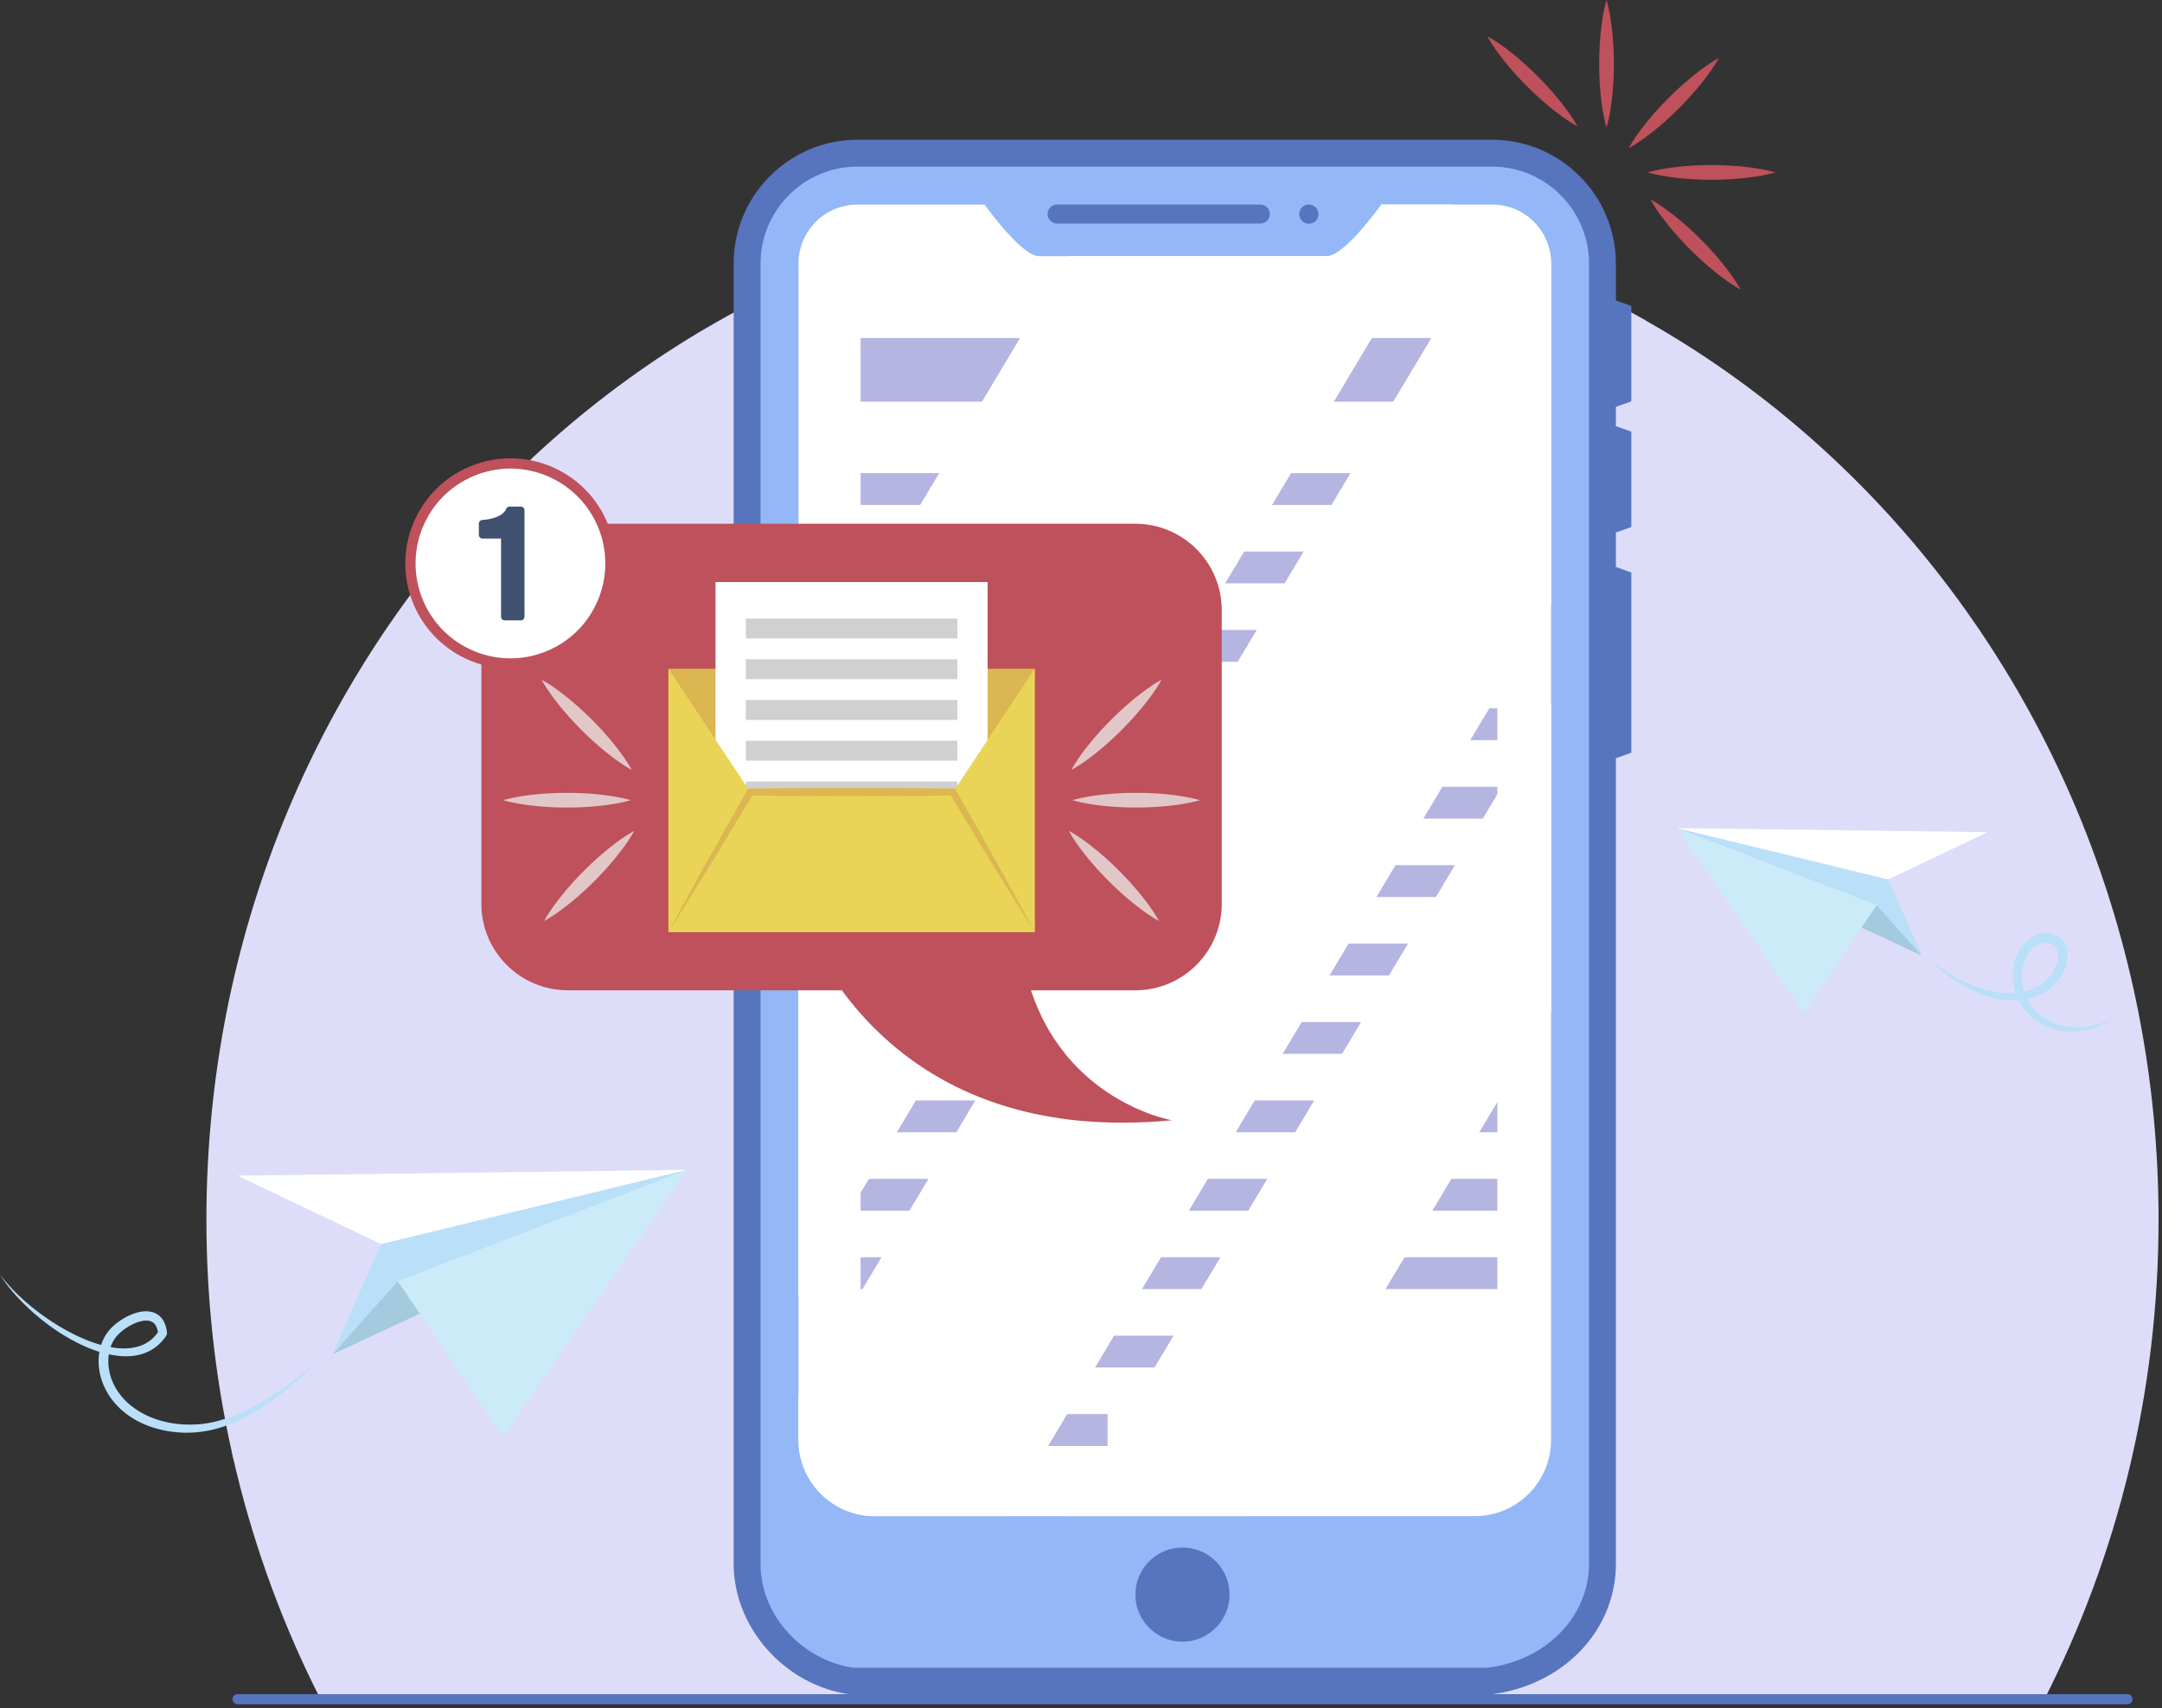 <svg width="443" height="350" fill="none" xmlns="http://www.w3.org/2000/svg"><rect width="100%" height="100%" fill="#333333" stroke="none"/><path d="M242.294 40.661c-110.457 0-200 93.688-200 209.257 0 35.514 8.467 68.954 23.386 98.251h353.228c14.919-29.297 23.386-62.737 23.386-98.251.001-115.57-89.543-209.257-200-209.257z" fill="#DEDDF9"/><path d="M421.139 213.258c2.191 2.671 5.593 4.029 8.856 4.107 3.282.075 6.529-.927 9.109-2.79-2.806 1.472-5.984 2.2-9.04 1.812-3.041-.303-5.939-1.747-7.702-4.099a11.23 11.23 0 01-.948-1.57c2.45-.553 4.766-1.875 6.391-3.903 1.083-1.38 1.828-3.086 1.848-4.967-.002-.929-.202-1.936-.793-2.807-.58-.881-1.542-1.486-2.506-1.713a5.092 5.092 0 00-2.91.164 6.537 6.537 0 00-2.339 1.504c-1.286 1.265-2.129 2.904-2.477 4.622-.398 1.966-.211 3.965.409 5.811-.104.009-.206.027-.311.034-3.003.174-6.074-.616-8.949-1.814-2.911-1.157-5.616-2.821-8.125-4.768 2.214 2.287 4.863 4.161 7.717 5.653 2.863 1.445 6.046 2.528 9.416 2.483.293.001.588-.025.882-.046.406.816.897 1.587 1.472 2.287zm-.661-9.231c.313-1.376.994-2.678 1.988-3.628.979-.957 2.248-1.437 3.412-1.13 1.17.251 1.821 1.252 1.823 2.589.013 1.305-.555 2.681-1.391 3.803-.852 1.133-2.019 2.059-3.327 2.708a10.81 10.81 0 01-2.221.783c-.547-1.672-.692-3.456-.284-5.125zM146.721 245.7l-92.048 1.2 29.415 14.007-10.005 22.612 17.93-8.35-4.523-6.658 21.611 31.817 37.62-54.628zm-82.848 44.81c-2.549 1.781-5.193 3.414-7.975 4.72-2.67 1.201-5.467 2.176-8.328 2.511.113.506.227 1.012.343 1.517 3.017-.478 5.861-1.58 8.518-2.943a45.048 45.048 0 004.072-2.435 65.594 65.594 0 003.781-2.823c2.444-1.97 4.766-4.065 7.037-6.213-2.465 1.921-4.905 3.872-7.448 5.666z" fill="#DEDDF9"/><path d="M337.103 326.388V161.362l3.161-1.13v-36.92l-3.161-1.13v-7.069l3.161-1.13V94.446l-3.161-1.13v-3.953l3.161-1.13V68.698l-3.161-1.131v-1.938c-28.216-15.924-60.501-24.967-94.808-24.967-30.776 0-59.924 7.281-85.969 20.274v52.379H130.52c-3.219-7.852-10.936-13.402-19.933-13.402-3.698 0-7.18.938-10.224 2.586a207.44 207.44 0 00-9.826 11.13 21.394 21.394 0 00-1.493 7.826c0 9.812 6.601 18.096 15.59 20.687v49.051c0 9.787 7.934 17.721 17.721 17.721h33.971v117.475c0 8.667 4.564 16.749 11.502 21.781h157.351c7.324-4.919 11.924-12.829 11.924-21.782zm12.504-150.707l26.008 37.766 11.814-17.393 12.395 5.772-6.917-15.632 20.336-9.683-63.636-.83z" fill="#DEDDF9"/><path d="M435.917 348.169H48.673" stroke="#5774BE" stroke-width="2.072" stroke-miterlimit="10" stroke-linecap="round" stroke-linejoin="round"/><path d="M334.263 82.232V62.697l-3.161-1.131V54.01c0-13.993-11.385-25.378-25.378-25.378h-130.02c-13.993 0-25.378 11.385-25.378 25.378v266.378c0 13.09 10.404 24.851 23.685 26.774.262.038.526.056.789.056h130.021c.225 0 .448-.013.671-.04 14.839-1.821 25.611-13.087 25.611-26.79V155.362l3.161-1.13v-36.92l-3.161-1.13v-7.069l3.161-1.13V88.446l-3.161-1.13v-3.953l3.16-1.131z" fill="#5774BE"/><path d="M174.8 341.711c-10.053-1.455-18.966-10.369-18.966-21.323V54.01c0-10.957 8.913-19.871 19.87-19.871h130.021c10.957 0 19.87 8.914 19.87 19.871v266.377c0 10.954-8.913 19.868-20.773 21.323H174.8v.001z" fill="#94B7F7"/><path d="M305.725 41.916h-22.669s-7.499 10.576-11.172 10.576h-58.967c-3.672 0-11.172-10.576-11.172-10.576h-26.041c-6.679 0-12.094 5.415-12.094 12.094v241.021c0 8.629 6.995 15.624 15.624 15.624h122.962c8.629 0 15.624-6.995 15.624-15.624V54.01c-.001-6.679-5.415-12.094-12.095-12.094z" fill="#fff"/><path d="M306.818 69.257H176.333v13.049h130.485V69.257zm0 27.681H176.333v6.524h130.485v-6.524zm0 16.068H176.333v6.524h130.485v-6.524zm0 16.068H176.333v6.524h130.485v-6.524zm0 16.067H176.333v6.524h130.485v-6.524zm0 16.068H176.333v6.524h130.485v-6.524zm0 16.068H176.333v6.524h130.485v-6.524zm0 16.067H176.333v6.524h130.485v-6.524zm0 16.068H176.333v6.524h130.485v-6.524zm0 16.068H176.333v6.524h130.485v-6.524zm0 16.068H176.333v6.524h130.485v-6.524zm0 16.067H176.333v6.524h130.485v-6.524zm-46.629 16.068h-83.856v6.524h83.856v-6.524zm-33.245 16.068h-50.611v6.524h50.611v-6.524z" fill="#B5B5E2"/><path d="M258.247 45.8h-41.655a1.948 1.948 0 01-1.942-1.942c0-1.068.874-1.942 1.942-1.942h41.655c1.068 0 1.942.874 1.942 1.942a1.948 1.948 0 01-1.942 1.942zm11.904-1.921a1.963 1.963 0 11-3.926 0 1.963 1.963 0 013.926 0zm-27.856 292.49c5.322 0 9.637-4.315 9.637-9.637s-4.315-9.637-9.637-9.637-9.637 4.315-9.637 9.637 4.315 9.637 9.637 9.637z" fill="#5774BE"/><path d="M309.314 42.457L163.61 286.067v8.964c0 8.629 6.995 15.624 15.624 15.624h26.93L317.82 123.971V54.01c-.001-5.43-3.579-10.024-8.506-11.553zm-26.258-.541s-7.499 10.576-11.172 10.576H219.04l-55.43 92.677v120.533L297.457 41.916h-14.401zm-26.992 268.738l61.755-103.252v-63.065l-99.475 166.317h37.72z" fill="#fff"/><path d="M329.181 0c.625 2.177.936 4.354 1.175 6.53.22 2.177.323 4.354.324 6.53.002 2.177-.1 4.354-.32 6.53-.237 2.177-.551 4.354-1.179 6.53-.628-2.177-.942-4.354-1.179-6.53a64.024 64.024 0 01-.32-6.53c.002-2.177.104-4.354.324-6.53.239-2.176.55-4.353 1.175-6.53zm34.592 35.325c-2.177.625-4.354.936-6.53 1.175-2.177.22-4.354.322-6.531.324-2.177.002-4.353-.1-6.53-.32-2.177-.238-4.354-.551-6.53-1.18 2.177-.628 4.354-.942 6.53-1.179a64.01 64.01 0 016.53-.32c2.177.002 4.354.104 6.531.324 2.176.24 4.353.551 6.53 1.176zm-11.576-23.434c-1.098 1.981-2.417 3.74-3.786 5.449a65.562 65.562 0 01-4.389 4.847 64.098 64.098 0 01-4.844 4.391c-1.707 1.371-3.468 2.689-5.452 3.784 1.095-1.984 2.412-3.744 3.784-5.452a64.292 64.292 0 014.391-4.844 65.36 65.36 0 014.847-4.389c1.708-1.369 3.468-2.688 5.449-3.786zm4.466 47.443c-1.981-1.097-3.741-2.417-5.449-3.786a65.562 65.562 0 01-4.847-4.389 64.11 64.11 0 01-4.392-4.844c-1.371-1.707-2.689-3.468-3.784-5.452 1.984 1.095 3.745 2.412 5.452 3.784a64.507 64.507 0 014.844 4.391 65.126 65.126 0 014.388 4.847c1.371 1.709 2.69 3.468 3.788 5.449zm-33.438-33.438c-1.981-1.097-3.74-2.416-5.449-3.786a65.773 65.773 0 01-4.847-4.388 64.078 64.078 0 01-4.391-4.844c-1.371-1.707-2.689-3.468-3.784-5.452 1.984 1.095 3.744 2.413 5.452 3.784a64.292 64.292 0 014.844 4.391 65.126 65.126 0 014.388 4.847c1.37 1.707 2.689 3.467 3.787 5.448zm-160.09 158.962s13.93 50.734 77.008 44.676c0 0-31.575-5.326-31.575-44.676h-45.433z" fill="#BE515B"/><path d="M232.621 202.913H116.355c-9.787 0-17.721-7.934-17.721-17.721v-60.158c0-9.787 7.934-17.721 17.721-17.721h116.267c9.787 0 17.721 7.934 17.721 17.721v60.158c0 9.787-7.934 17.721-17.722 17.721z" fill="#BE515B"/><path d="M212.013 137.025h-75.049v53.941h75.049v-53.941z" fill="#DCB650"/><path d="M202.367 119.26h-55.758v69.112h55.758V119.26z" fill="#fff"/><path d="M196.161 126.751h-43.345v4.07h43.345v-4.07zm0 8.343h-43.345v4.07h43.345v-4.07zm0 8.344h-43.345v4.07h43.345v-4.07zm0 8.343h-43.345v4.07h43.345v-4.07zm0 8.343h-43.345v4.07h43.345v-4.07zm0 8.344h-43.345v4.07h43.345v-4.07zm0 8.343h-43.345v4.07h43.345v-4.07z" fill="#D0D0D0"/><path d="M153.739 162.285l-16.776-25.26v53.941h75.05l-.001-53.941-16.71 25.26h-41.563z" fill="#E9D457"/><path d="M212.013 190.966h-75.049l16.775-28.681h41.498l16.776 28.681z" fill="#E9D457"/><path d="M136.964 190.966c1.3-2.447 2.631-4.877 3.965-7.304 1.335-2.427 2.651-4.865 4.02-7.272l4.072-7.242 4.089-7.232.201-.356.428-.005c6.916-.076 13.833-.093 20.749-.11 6.916.016 13.833.031 20.749.108l.426.005.204.357c2.751 4.806 5.439 9.65 8.161 14.473 1.368 2.407 2.686 4.844 4.02 7.272a571.336 571.336 0 013.964 7.305 576.209 576.209 0 01-4.424-7.036c-1.462-2.352-2.94-4.696-4.368-7.069-2.869-4.737-5.774-9.454-8.615-14.208l.63.362c-6.916.077-13.833.092-20.749.108-6.916-.016-13.833-.033-20.749-.11l.629-.361-4.299 7.109-4.316 7.099c-1.427 2.373-2.906 4.716-4.368 7.069a528.414 528.414 0 01-4.419 7.038z" fill="#DCB650"/><path d="M238.002 139.276c-1.097 1.981-2.417 3.74-3.786 5.449a65.34 65.34 0 01-4.389 4.847 64.078 64.078 0 01-4.844 4.391c-1.707 1.371-3.468 2.689-5.452 3.784 1.095-1.984 2.413-3.744 3.784-5.452a64.098 64.098 0 014.391-4.844 65.36 65.36 0 014.847-4.389c1.708-1.369 3.468-2.688 5.449-3.786zm-.519 49.439c-1.981-1.097-3.74-2.417-5.449-3.787a65.347 65.347 0 01-4.847-4.388 64.292 64.292 0 01-4.391-4.844c-1.371-1.707-2.689-3.468-3.784-5.452 1.984 1.095 3.744 2.412 5.452 3.784a64.292 64.292 0 014.844 4.391 65.126 65.126 0 014.388 4.847c1.371 1.709 2.69 3.468 3.787 5.449zm8.385-24.756c-2.177.625-4.354.936-6.53 1.175-2.177.22-4.354.322-6.53.324-2.177.002-4.354-.1-6.53-.32-2.177-.238-4.354-.551-6.53-1.18 2.177-.628 4.354-.942 6.53-1.18a64.312 64.312 0 016.53-.32c2.177.002 4.354.104 6.53.324 2.176.241 4.353.552 6.53 1.177zm-134.893-24.683c1.981 1.097 3.74 2.417 5.449 3.786a65.562 65.562 0 014.847 4.389 64.098 64.098 0 014.391 4.844c1.371 1.707 2.689 3.468 3.784 5.452-1.984-1.095-3.744-2.413-5.452-3.784a64.098 64.098 0 01-4.844-4.391 65.126 65.126 0 01-4.388-4.847c-1.371-1.708-2.69-3.468-3.787-5.449zm.518 49.439c1.097-1.981 2.417-3.74 3.786-5.449a65.34 65.34 0 014.389-4.847 63.885 63.885 0 014.844-4.391c1.707-1.371 3.468-2.689 5.452-3.784-1.095 1.984-2.412 3.744-3.784 5.452a64.292 64.292 0 01-4.391 4.844 65.126 65.126 0 01-4.847 4.388c-1.709 1.371-3.468 2.69-5.449 3.787zm-8.385-24.756c2.177-.625 4.354-.936 6.53-1.175a65.497 65.497 0 016.53-.324c2.177-.002 4.354.1 6.53.32 2.177.238 4.354.551 6.53 1.18-2.177.628-4.354.942-6.53 1.18-2.177.22-4.354.322-6.53.32a65.467 65.467 0 01-6.53-.324c-2.176-.241-4.353-.552-6.53-1.177z" fill="#E2C7C9"/><path d="M112.434 134.387c10.455-4.331 15.42-16.318 11.089-26.774-4.331-10.455-16.318-15.42-26.773-11.09-10.456 4.332-15.42 16.319-11.09 26.774 4.331 10.456 16.318 15.421 26.774 11.09z" fill="#fff" stroke="#BE515B" stroke-width="2.104" stroke-miterlimit="10"/><path d="M106.719 103.802h-2.305a.75.75 0 00-.694.464c-.517 1.247-2.35 2.099-4.902 2.279a.752.752 0 00-.699.75v2.305c0 .415.337.752.752.752h3.796v16.004c0 .415.337.752.752.752h3.301a.752.752 0 00.752-.752v-21.801a.753.753 0 00-.753-.753z" fill="#405071"/><path d="M81.49 262.511l59.231-22.811-37.62 54.628-21.611-31.817z" fill="#CBEBF9"/><path d="M68.083 277.519l13.407-15.008 4.522 6.658-17.929 8.35z" fill="#A3CADD"/><path d="M78.088 254.907l-10.005 22.612 13.407-15.008 59.231-22.811-62.633 15.207z" fill="#BADFF9"/><path d="M48.673 240.9l29.415 14.007 62.633-15.207-92.048 1.2z" fill="#fff"/><path d="M65.322 278.844c-2.271 2.148-4.593 4.243-7.037 6.213a66.061 66.061 0 01-3.781 2.823 45.048 45.048 0 01-4.072 2.435c-2.819 1.447-5.846 2.608-9.07 3.032a22.883 22.883 0 01-9.625-.732c-3.113-.929-6.102-2.632-8.27-5.198-2.173-2.522-3.482-5.911-3.234-9.333.11-1.703.655-3.424 1.657-4.877 1.034-1.473 2.41-2.487 3.875-3.306.744-.399 1.527-.74 2.376-.965.843-.222 1.768-.354 2.747-.156.978.164 1.96.817 2.493 1.674.533.852.746 1.766.833 2.626l.001.009a.894.894 0 01-.14.577c-.995 1.531-2.477 2.819-4.199 3.494-1.715.704-3.561.829-5.306.687-3.512-.331-6.75-1.626-9.729-3.238-2.988-1.619-5.743-3.612-8.251-5.862-2.5-2.25-4.815-4.74-6.59-7.586 2.021 2.669 4.44 4.99 7.036 7.057 2.612 2.047 5.412 3.851 8.364 5.307 2.952 1.419 6.099 2.558 9.28 2.746 1.579.082 3.156-.106 4.537-.698 1.389-.58 2.526-1.608 3.332-2.889l-.139.586c-.077-.688-.27-1.324-.578-1.796a1.902 1.902 0 00-1.306-.833c-1.148-.196-2.596.275-3.834.958-1.246.699-2.437 1.618-3.187 2.725-.762 1.126-1.201 2.489-1.281 3.899-.103 1.408.113 2.855.574 4.21.474 1.344 1.222 2.618 2.151 3.73 1.873 2.227 4.49 3.813 7.324 4.727 2.843.914 5.905 1.19 8.904.899 2.999-.287 5.927-1.304 8.72-2.56 2.782-1.306 5.426-2.939 7.975-4.72 2.544-1.793 4.984-3.744 7.45-5.665z" fill="#BADFF9"/><path d="M384.556 185.451l-40.949-15.77 26.008 37.766 14.941-21.996z" fill="#CBEBF9"/><path d="M393.824 195.826l-9.268-10.375-3.127 4.603 12.395 5.772z" fill="#A3CADD"/><path d="M386.907 180.194l6.917 15.632-9.268-10.375-40.949-15.77 43.3 10.513z" fill="#BADFF9"/><path d="M407.243 170.511l-20.336 9.683-43.3-10.513 63.636.83z" fill="#fff"/><path d="M395.652 196.881c2.51 1.947 5.214 3.611 8.125 4.768 2.875 1.198 5.945 1.988 8.949 1.814 1.5-.1 2.941-.453 4.257-1.094 1.308-.65 2.475-1.575 3.327-2.708.836-1.122 1.404-2.498 1.391-3.803-.002-1.337-.653-2.338-1.823-2.589-1.164-.307-2.433.173-3.412 1.13-.994.95-1.675 2.252-1.988 3.628-.68 2.784.154 5.899 1.884 8.261 1.763 2.353 4.661 3.796 7.702 4.099 3.057.388 6.235-.34 9.04-1.812-2.58 1.863-5.827 2.865-9.109 2.79-3.263-.078-6.665-1.437-8.856-4.107-2.154-2.619-3.21-6.19-2.511-9.64.348-1.718 1.19-3.357 2.477-4.622.644-.634 1.431-1.176 2.339-1.504a5.093 5.093 0 012.91-.164c.964.227 1.926.832 2.506 1.713.591.872.791 1.879.793 2.807-.021 1.881-.765 3.587-1.848 4.967-2.201 2.746-5.666 4.208-9.02 4.202-3.37.045-6.553-1.038-9.416-2.483-2.854-1.492-5.503-3.366-7.717-5.653z" fill="#BADFF9"/></svg>